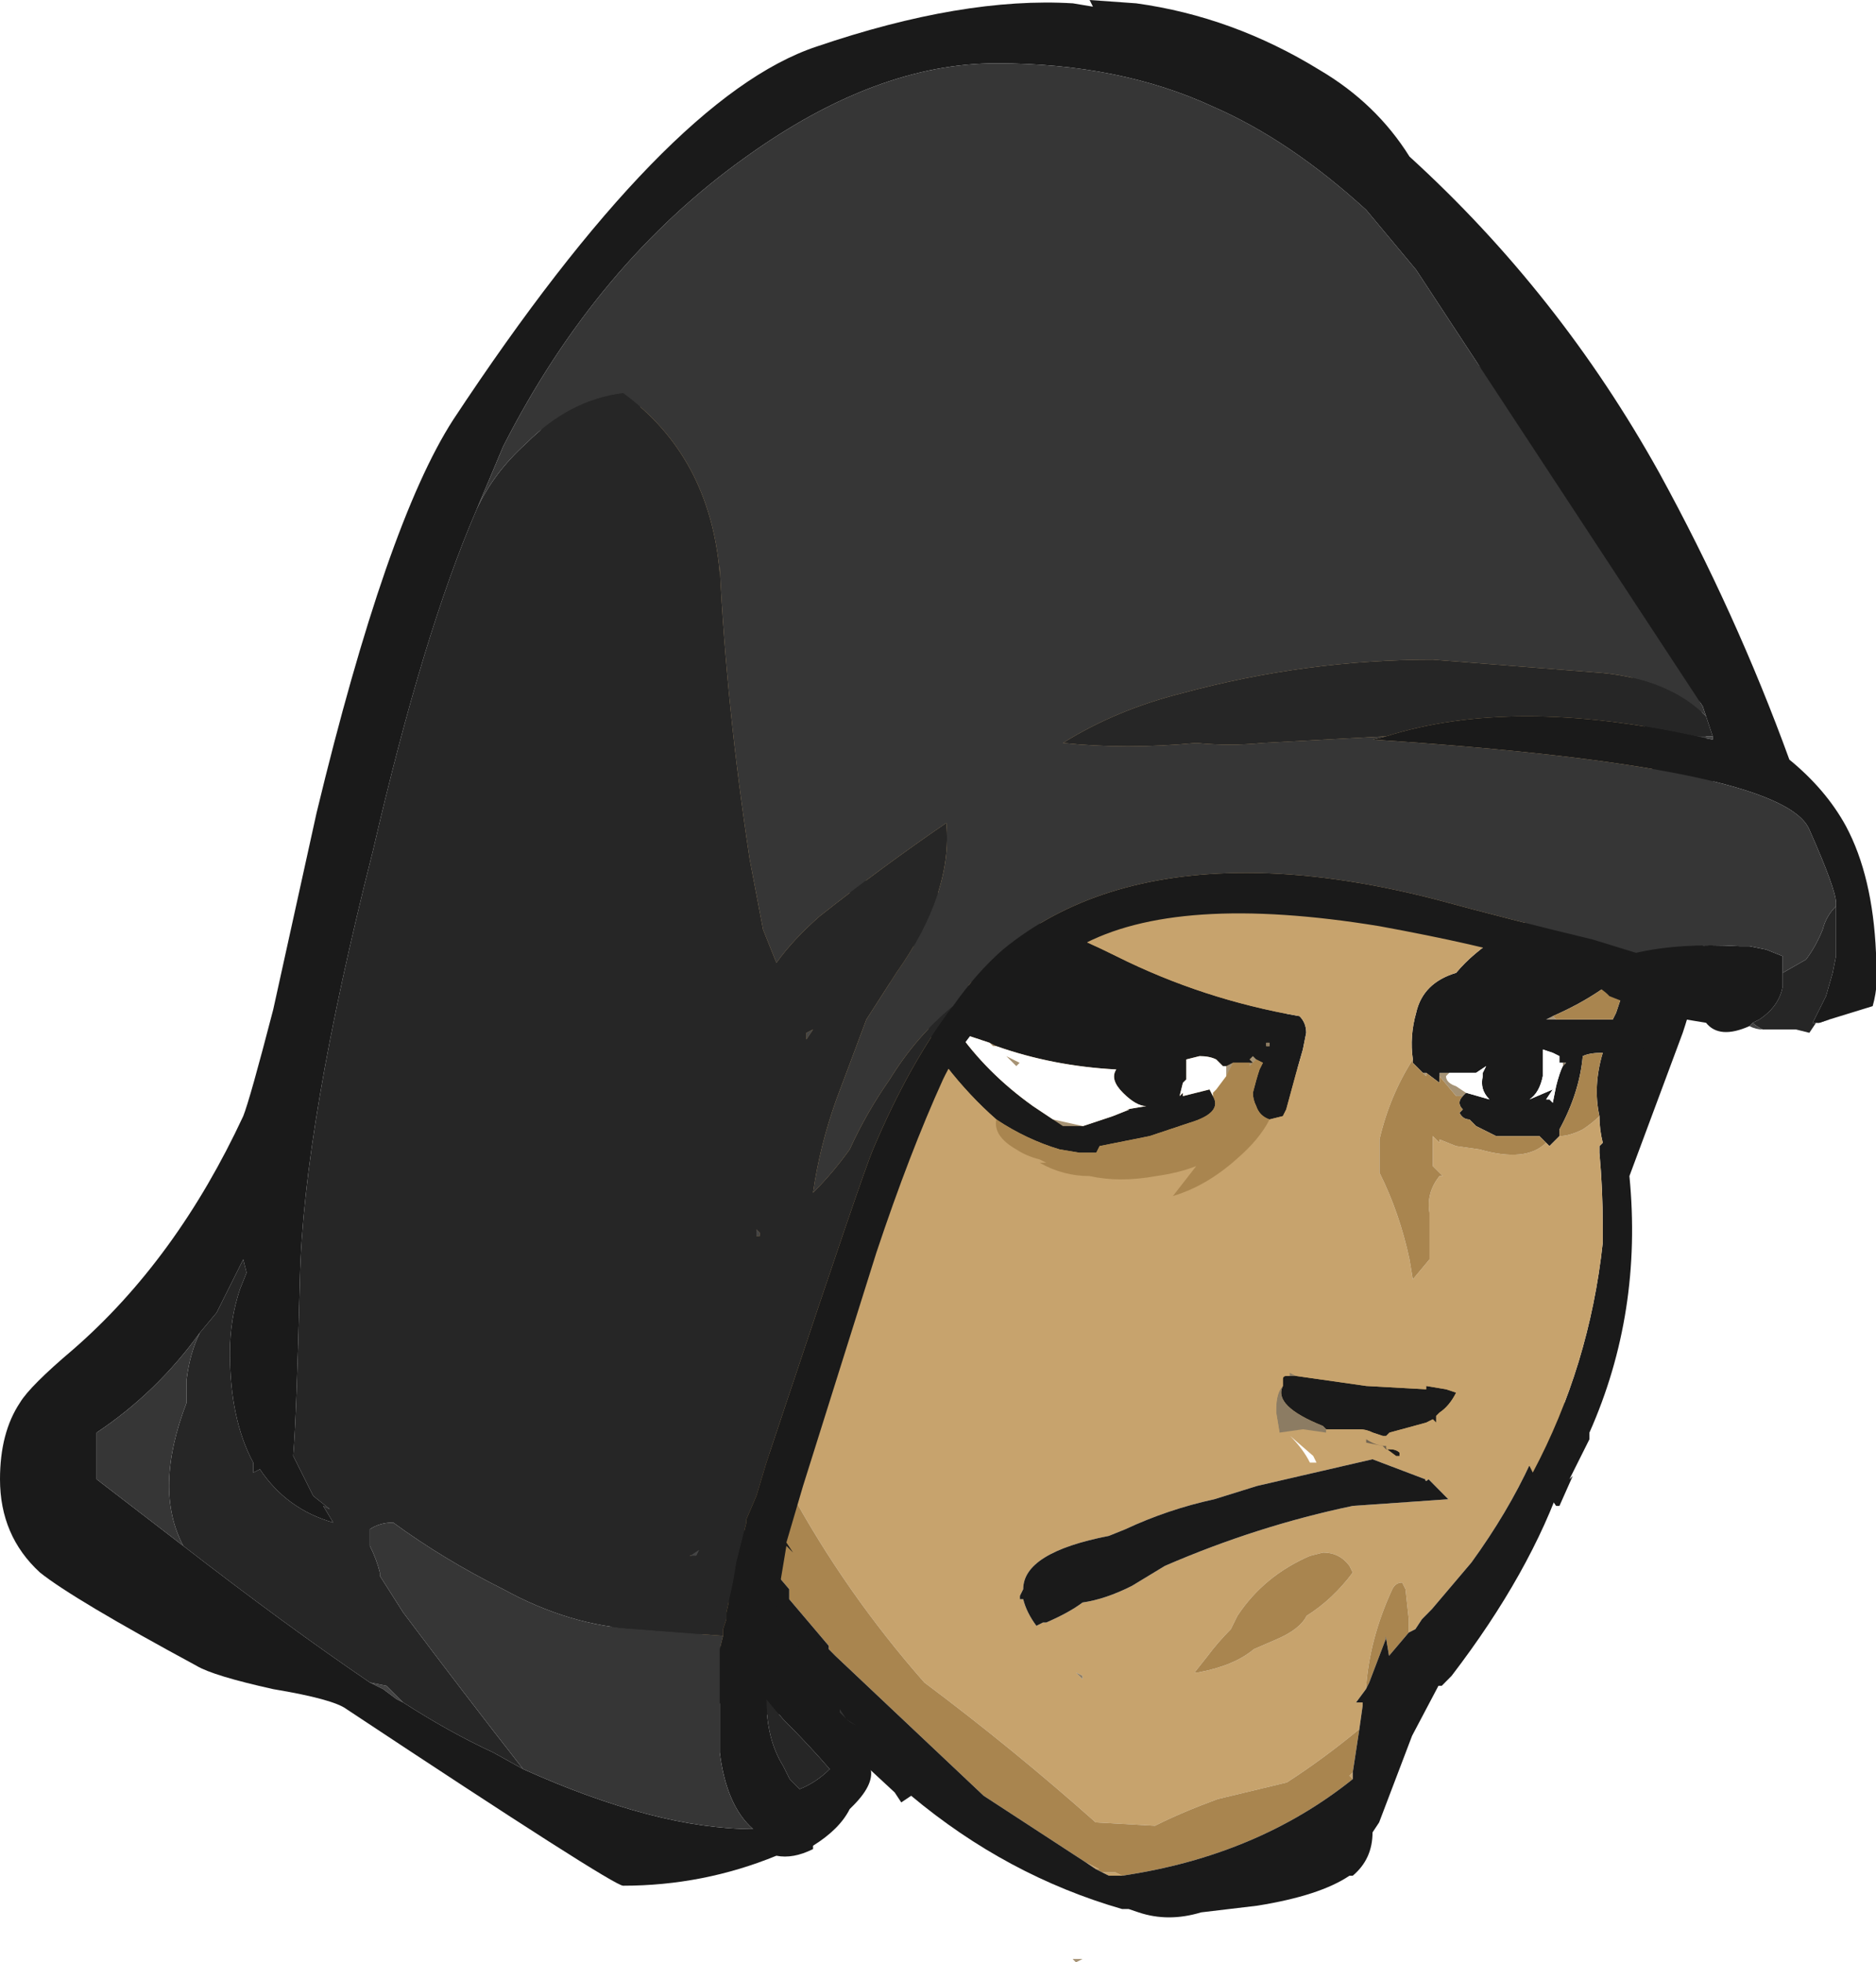 <?xml version="1.0" encoding="UTF-8" standalone="no"?>
<svg xmlns:ffdec="https://www.free-decompiler.com/flash" xmlns:xlink="http://www.w3.org/1999/xlink" ffdec:objectType="frame" height="206.15px" width="197.05px" xmlns="http://www.w3.org/2000/svg">
  <g transform="matrix(1.0, 0.0, 0.0, 1.0, 110.25, 110.6)">
    <use ffdec:characterId="304" ffdec:characterName="a_HatBack" height="0.0" id="am_HatBack" transform="matrix(1.0, 0.0, 0.0, 1.0, 0.0, 0.0)" width="0.0" xlink:href="#sprite0"/>
    <use ffdec:characterId="305" ffdec:characterName="a_HairBack" height="0.0" id="am_Hairback" transform="matrix(1.0, 0.0, 0.0, 1.0, 0.0, 0.0)" width="0.0" xlink:href="#sprite1"/>
    <use ffdec:characterId="745" ffdec:characterName="a_MouthMad" height="158.9" id="am_Mouth" transform="matrix(0.989, 0.0, 0.0, 1.0, -69.582, -63.35)" width="125.65" xlink:href="#sprite2"/>
    <use ffdec:characterId="747" ffdec:characterName="a_FaceMad" height="95.55" id="am_Face" transform="matrix(1.0, 0.0, 0.0, 1.0, -30.45, -47.95)" width="100.8" xlink:href="#sprite3"/>
    <use ffdec:characterId="311" ffdec:characterName="a_Hair" height="95.9" id="am_Hair" transform="matrix(1.0, 0.0, 0.0, 1.0, -61.95, -95.55)" width="130.9" xlink:href="#sprite4"/>
    <use ffdec:characterId="313" ffdec:characterName="a_Hat" height="198.1" id="am_Hat" transform="matrix(1.0, 0.0, 0.0, 1.0, -110.25, -110.6)" width="197.05" xlink:href="#sprite5"/>
  </g>
  <defs>
    <g id="sprite2" transform="matrix(1.0, 0.0, 0.0, 1.0, 70.35, 63.35)">
      <use ffdec:characterId="744" height="22.7" transform="matrix(7.0, 0.0, 0.0, 7.0, -70.35, -63.35)" width="17.95" xlink:href="#shape0"/>
    </g>
    <g id="shape0" transform="matrix(1.0, 0.0, 0.0, 1.0, 10.05, 9.05)">
      <path d="M-4.15 -8.8 L-4.05 -8.8 Q-3.65 -9.25 -3.5 -8.85 L-1.2 -8.6 -1.2 -8.5 Q-0.65 -8.4 -0.15 -8.05 1.3 -7.05 2.0 -5.6 2.65 -4.15 3.05 -3.0 3.4 -1.85 3.6 -0.55 3.8 0.7 4.25 1.8 L4.35 2.15 4.85 3.2 5.2 3.8 5.35 3.95 Q6.05 4.5 6.6 4.8 7.2 5.1 7.25 5.05 L7.35 5.2 7.45 5.3 7.4 5.35 7.4 5.45 7.25 6.05 7.25 6.15 7.3 6.15 Q6.95 6.9 6.4 7.65 L5.8 8.35 5.65 8.5 5.55 8.65 5.45 8.7 5.45 8.5 5.4 8.05 5.35 7.95 Q5.25 7.95 5.2 8.05 4.85 8.8 4.8 9.55 L4.65 9.75 4.75 9.75 4.75 9.8 4.7 10.15 Q4.15 10.6 3.6 10.95 L2.55 11.2 Q2.0 11.4 1.6 11.6 L0.7 11.55 Q-0.55 10.45 -1.9 9.45 -3.1 8.1 -3.95 6.55 -4.95 4.8 -5.55 3.0 L-5.5 2.6 -5.75 2.25 -5.85 2.15 -5.9 1.7 -5.9 1.85 -6.0 1.55 -5.85 1.45 -6.05 1.45 -6.05 1.3 -6.15 1.35 -6.3 1.25 -6.55 1.3 -6.6 1.25 -6.95 1.15 Q-7.15 1.05 -7.3 0.95 L-6.85 0.9 -7.0 0.25 -6.95 0.15 -6.55 0.55 -6.55 0.2 Q-6.5 0.25 -6.45 0.3 -6.5 -0.5 -6.95 -1.25 -7.45 -2.2 -8.35 -2.75 L-7.85 -2.75 Q-7.6 -2.6 -7.3 -2.5 L-6.8 -1.95 -6.8 -1.75 Q-6.65 -1.35 -6.5 -1.15 -6.3 -0.95 -6.05 -0.9 L-5.9 -1.35 -6.2 -2.35 -6.3 -2.7 -6.4 -2.55 -6.45 -2.6 -6.9 -3.1 -6.9 -3.15 -7.0 -3.3 -6.95 -3.45 -6.9 -3.35 Q-6.8 -3.6 -6.8 -3.9 L-6.8 -4.7 -6.75 -4.95 -6.5 -5.9 -6.6 -5.85 -6.55 -5.85 -6.45 -5.9 -6.3 -5.95 -6.25 -5.95 -6.1 -6.1 Q-5.9 -6.3 -5.6 -6.35 L-5.55 -6.45 -5.5 -6.65 Q-5.0 -7.75 -4.5 -8.25 L-4.25 -8.6 Q-4.25 -8.7 -4.15 -8.75 L-4.15 -8.8 M4.6 12.35 L4.55 12.35 4.6 12.35 M-8.7 -1.95 L-8.8 -1.7 -8.8 -2.15 -8.75 -2.2 -8.7 -1.95 M-6.95 3.0 L-6.95 3.0 M-5.4 8.65 Q-6.0 8.15 -6.35 7.35 L-6.5 6.95 -6.7 5.75 Q-6.9 4.45 -6.8 3.1 L-6.75 2.85 -6.75 2.8 -6.65 2.3 -6.6 2.75 -6.6 2.85 Q-6.6 3.35 -6.5 3.85 L-6.3 5.65 Q-6.1 6.35 -5.8 6.95 -5.75 7.5 -5.6 8.1 L-5.4 8.65 M-0.4 8.05 L-0.45 8.15 -0.45 8.2 -0.4 8.2 Q-0.35 8.4 -0.2 8.6 L-0.1 8.55 -0.05 8.55 Q0.3 8.4 0.5 8.25 0.85 8.2 1.25 8.0 L1.75 7.7 Q3.15 7.1 4.6 6.8 L6.05 6.7 5.75 6.4 Q5.7 6.45 5.7 6.4 L4.9 6.1 3.15 6.5 2.5 6.7 Q1.8 6.85 1.15 7.15 L0.9 7.25 Q-0.4 7.5 -0.4 8.05 M4.0 6.05 L3.65 5.75 Q3.85 5.95 3.95 6.15 L4.05 6.15 4.0 6.05 M4.6 7.8 L4.55 7.7 Q4.4 7.5 4.15 7.5 L3.95 7.55 Q3.25 7.85 2.85 8.45 L2.75 8.65 Q2.55 8.85 2.4 9.05 L2.2 9.3 2.25 9.3 Q2.8 9.2 3.1 8.95 L3.45 8.8 Q3.8 8.65 3.9 8.45 4.3 8.2 4.6 7.8 M0.5 9.35 L0.4 9.3 0.5 9.4 0.5 9.35 M0.7 12.25 L0.55 12.15 0.75 12.25 0.7 12.25 M1.1 12.35 L0.9 12.35 0.8 12.3 1.0 12.3 1.1 12.35 M4.6 10.8 L4.6 10.9 4.55 10.85 4.6 10.8" fill="#c7a36d" fill-rule="evenodd" stroke="none"/>
      <path d="M-8.8 -1.7 L-8.7 -1.95 Q-8.55 -1.7 -8.3 -1.4 -7.95 -0.9 -7.55 -0.55 -7.8 -0.3 -7.9 0.05 -7.95 0.25 -7.9 0.45 -8.3 0.05 -8.5 -0.5 -8.75 -1.1 -8.8 -1.7 M-5.55 3.0 Q-4.95 4.8 -3.95 6.55 -3.1 8.1 -1.9 9.45 -0.55 10.45 0.7 11.55 L1.6 11.6 Q2.0 11.4 2.55 11.2 L3.6 10.95 Q4.15 10.6 4.7 10.15 L4.6 10.8 4.55 10.85 4.6 10.9 Q3.15 12.05 1.1 12.35 L1.0 12.3 0.8 12.3 0.7 12.25 0.75 12.25 0.55 12.15 -1.0 11.15 -3.25 9.05 -3.35 8.95 -3.35 8.9 -3.95 8.2 -3.95 8.05 Q-5.05 6.8 -5.6 5.3 -5.75 4.2 -5.55 3.0 M4.75 9.8 L4.75 9.75 4.75 9.8 M4.8 9.55 Q4.85 8.8 5.2 8.05 5.25 7.95 5.35 7.95 L5.4 8.05 5.45 8.5 5.45 8.7 5.15 9.05 5.1 8.75 5.1 8.8 4.85 9.45 4.8 9.55 M-5.85 2.15 L-5.95 1.95 -6.05 1.8 -6.05 1.75 -6.15 1.65 -6.1 1.55 -6.0 1.55 -5.9 1.85 -5.9 1.7 -5.85 2.15 M-6.05 1.45 L-6.15 1.4 -6.15 1.35 -6.05 1.3 -6.05 1.45 M-7.3 0.95 L-7.6 0.75 -7.5 0.6 Q-7.3 0.55 -7.15 0.4 L-7.0 0.25 -6.85 0.9 -7.3 0.95 M-5.4 8.65 L-5.6 8.1 Q-5.75 7.5 -5.8 6.95 -5.35 7.8 -4.65 8.45 L-4.1 9.3 -4.2 9.25 Q-4.5 9.1 -4.85 9.0 L-5.4 8.65 M4.6 7.8 Q4.3 8.2 3.9 8.45 3.8 8.65 3.45 8.8 L3.1 8.95 Q2.8 9.2 2.25 9.3 L2.2 9.3 2.4 9.05 Q2.55 8.85 2.75 8.65 L2.85 8.45 Q3.25 7.85 3.95 7.55 L4.15 7.5 Q4.4 7.5 4.55 7.7 L4.6 7.8" fill="#a9854f" fill-rule="evenodd" stroke="none"/>
      <path d="M7.45 5.3 Q7.7 5.15 7.8 5.25 8.0 5.35 7.8 6.1 7.8 6.3 7.75 6.4 L7.8 6.35 Q7.3 7.8 6.1 9.35 L5.95 9.5 5.9 9.5 5.5 10.25 5.0 11.55 4.9 11.7 Q4.9 12.1 4.6 12.35 L4.55 12.35 Q4.1 12.65 3.15 12.8 L2.3 12.9 Q1.8 13.05 1.35 12.9 L1.2 12.85 1.1 12.85 Q-0.65 12.35 -2.1 11.15 L-2.25 11.25 -2.35 11.1 -2.95 10.55 -3.0 10.6 -3.4 10.15 -3.7 9.8 -3.65 9.9 -3.7 9.85 -3.9 9.85 -3.9 9.9 Q-4.7 10.05 -5.45 9.5 L-5.95 9.15 Q-8.0 7.95 -8.0 4.4 -8.0 3.95 -7.9 3.55 -7.8 2.95 -7.55 2.45 L-7.5 2.1 Q-9.75 1.9 -10.05 -0.95 L-10.05 -1.55 Q-10.1 -3.55 -8.55 -4.5 L-7.8 -4.25 -7.65 -4.15 -7.6 -4.45 -7.55 -4.8 -7.55 -5.35 -7.5 -5.55 Q-7.6 -5.6 -7.55 -5.8 -7.5 -6.05 -7.4 -6.25 L-7.35 -6.35 Q-7.2 -6.45 -7.05 -6.45 L-7.0 -6.45 Q-6.75 -6.4 -6.6 -6.15 -6.55 -6.0 -6.55 -5.85 L-6.6 -5.85 -6.5 -5.9 -6.75 -4.95 -6.8 -4.7 -6.8 -3.9 Q-6.8 -3.6 -6.9 -3.35 L-6.95 -3.45 -7.0 -3.3 -6.9 -3.15 -6.9 -3.1 -6.45 -2.6 -6.4 -2.55 -6.3 -2.7 -6.2 -2.35 -5.9 -1.35 -6.05 -0.9 Q-6.3 -0.95 -6.5 -1.15 -6.65 -1.35 -6.8 -1.75 L-6.8 -1.95 -7.3 -2.5 Q-7.6 -2.6 -7.85 -2.75 L-8.35 -2.75 Q-7.45 -2.2 -6.95 -1.25 -6.5 -0.5 -6.45 0.3 -6.5 0.25 -6.55 0.2 L-6.9 0.0 -6.95 0.15 -7.0 0.25 -7.15 0.4 Q-7.3 0.55 -7.5 0.6 L-7.75 0.6 -7.6 0.75 -7.3 0.95 Q-7.15 1.05 -6.95 1.15 L-6.6 1.25 -6.55 1.3 -6.3 1.25 -6.15 1.35 -6.15 1.4 -6.05 1.45 -5.85 1.45 -6.0 1.55 -6.1 1.55 -6.15 1.65 -6.05 1.75 -6.05 1.8 -5.95 1.95 -5.85 2.15 -5.75 2.25 -5.5 2.6 -5.55 3.0 Q-5.75 4.2 -5.6 5.3 -5.05 6.8 -3.95 8.05 L-3.95 8.2 -3.35 8.9 -3.35 8.95 -3.25 9.05 -1.0 11.15 0.55 12.15 0.7 12.25 0.8 12.3 0.9 12.35 1.1 12.35 Q3.15 12.05 4.6 10.9 L4.6 10.8 4.7 10.15 4.75 9.8 4.75 9.75 4.65 9.75 4.8 9.55 4.85 9.45 5.1 8.8 5.1 8.75 5.15 9.05 5.45 8.7 5.55 8.65 5.65 8.5 5.8 8.35 6.4 7.65 Q6.95 6.9 7.3 6.15 L7.25 6.15 7.25 6.05 7.4 5.45 7.4 5.35 7.45 5.3 M-4.15 -8.75 L-4.15 -8.8 -4.15 -8.75 M-8.7 -1.95 L-8.75 -2.2 -8.8 -2.15 -8.8 -1.7 Q-8.75 -1.1 -8.5 -0.5 -8.3 0.05 -7.9 0.45 L-7.85 0.5 Q-7.95 0.15 -7.7 -0.1 -7.55 -0.25 -7.35 -0.35 L-7.55 -0.55 Q-7.95 -0.9 -8.3 -1.4 -8.55 -1.7 -8.7 -1.95 M-6.95 3.0 L-6.95 3.0 M-5.8 6.95 Q-6.1 6.35 -6.3 5.65 L-6.5 3.85 Q-6.6 3.35 -6.6 2.85 L-6.6 2.75 -6.65 2.3 -6.75 2.8 -6.75 2.85 -6.8 3.1 Q-6.9 4.45 -6.7 5.75 L-6.5 6.95 -6.35 7.35 Q-6.0 8.15 -5.4 8.65 L-4.85 9.0 Q-4.5 9.1 -4.2 9.25 L-4.1 9.3 -4.65 8.45 Q-5.35 7.8 -5.8 6.95 M-0.4 8.05 Q-0.4 7.5 0.9 7.25 L1.15 7.15 Q1.8 6.85 2.5 6.7 L3.15 6.5 4.9 6.1 5.7 6.4 Q5.7 6.45 5.75 6.4 L6.05 6.7 4.6 6.8 Q3.15 7.1 1.75 7.7 L1.25 8.0 Q0.85 8.2 0.5 8.25 0.3 8.4 -0.05 8.55 L-0.1 8.55 -0.2 8.6 Q-0.35 8.4 -0.4 8.2 L-0.45 8.2 -0.45 8.15 -0.4 8.05" fill="#1a1a1a" fill-rule="evenodd" stroke="none"/>
      <path d="M-7.9 0.45 Q-7.95 0.25 -7.9 0.05 -7.8 -0.3 -7.55 -0.55 L-7.35 -0.35 Q-7.55 -0.25 -7.7 -0.1 -7.95 0.15 -7.85 0.5 L-7.9 0.45 M-7.6 0.75 L-7.75 0.6 -7.5 0.6 -7.6 0.75 M-6.95 0.15 L-6.9 0.0 -6.55 0.2 -6.55 0.55 -6.95 0.15" fill="#111111" fill-rule="evenodd" stroke="none"/>
      <path d="M0.4 13.65 L0.35 13.6 0.5 13.6 0.4 13.65" fill="#a69375" fill-rule="evenodd" stroke="none"/>
      <path d="M-6.45 -5.9 L-6.25 -5.95 -6.3 -5.95 -6.45 -5.9" fill="#003366" fill-rule="evenodd" stroke="none"/>
      <path d="M0.5 9.35 L0.5 9.4 0.4 9.3 0.5 9.35" fill="#8c7c63" fill-rule="evenodd" stroke="none"/>
    </g>
    <g id="sprite3" transform="matrix(1.0, 0.0, 0.0, 1.0, 30.45, 47.95)">
      <use ffdec:characterId="746" height="13.65" transform="matrix(7.0, 0.0, 0.0, 7.0, -30.45, -47.95)" width="14.4" xlink:href="#shape1"/>
    </g>
    <g id="shape1" transform="matrix(1.0, 0.0, 0.0, 1.0, 4.35, 6.85)">
      <path d="M3.25 -0.1 L3.25 -0.15 3.25 -0.1 M-0.85 -0.9 L-0.85 -0.9 M5.6 0.3 L5.65 0.3 5.65 0.35 5.6 0.3 M5.85 0.35 L5.85 0.3 6.0 0.3 5.95 0.35 Q5.95 0.45 6.1 0.5 L6.25 0.6 6.2 0.65 6.1 0.65 5.85 0.35 M7.55 -0.55 L7.6 -0.5 7.45 -0.5 7.55 -0.55 M3.1 0.1 L3.05 0.15 3.0 0.2 3.0 0.15 3.05 0.15 3.0 0.1 3.05 0.05 3.1 0.1 M2.75 0.15 L2.65 0.35 2.65 0.2 2.75 0.15 M-0.8 -0.1 L-0.85 -0.1 -0.9 -0.15 -0.8 -0.1 M0.05 1.0 L0.5 1.1 0.2 1.1 0.05 1.0 M0.1 0.45 L0.1 0.45 M-0.45 0.15 L-0.5 0.2 -0.65 0.05 -0.45 0.15" fill="#a69375" fill-rule="evenodd" stroke="none"/>
      <path d="M3.25 -0.15 L3.25 -0.1 3.3 -0.1 3.3 -0.15 3.25 -0.15 M-2.95 -2.35 L-3.0 -2.4 Q-3.1 -2.5 -3.1 -2.55 L-3.15 -2.55 Q-3.2 -2.6 -3.1 -2.6 L-3.0 -2.65 -2.85 -2.6 Q-0.8 -2.35 1.0 -1.45 2.3 -0.8 3.75 -0.55 3.85 -0.45 3.85 -0.3 L3.8 -0.05 3.7 0.3 3.55 0.85 3.5 0.95 3.3 1.0 Q3.15 0.95 3.1 0.8 3.05 0.7 3.05 0.6 3.1 0.4 3.15 0.25 L3.2 0.15 3.1 0.1 3.05 0.05 3.0 0.1 3.05 0.15 3.0 0.15 2.75 0.15 2.65 0.2 2.6 0.2 2.5 0.1 Q2.4 0.05 2.25 0.05 L2.05 0.1 2.05 0.4 2.0 0.45 1.95 0.65 2.0 0.6 2.0 0.65 2.4 0.55 2.45 0.65 Q2.6 0.9 2.1 1.05 L1.5 1.25 0.75 1.4 0.7 1.5 0.45 1.5 0.15 1.45 Q-0.35 1.3 -0.8 1.0 -1.2 0.65 -1.55 0.2 -1.85 -0.25 -1.85 -0.6 L-2.0 -0.65 -2.0 -0.7 -2.05 -0.75 -2.1 -0.85 -2.1 -1.0 -2.0 -1.1 -1.8 -1.2 Q-1.35 -1.05 -0.85 -0.9 -1.5 -1.2 -2.05 -1.6 -2.5 -1.9 -2.95 -2.35 M-0.85 -0.9 L-0.85 -0.9 M8.8 -6.05 Q8.9 -6.25 9.15 -6.2 L9.6 -6.2 10.05 -3.55 Q10.05 -3.3 10.05 -2.95 10.0 -2.5 9.85 -2.1 9.8 -1.2 9.5 -0.3 L8.7 1.85 Q8.9 3.9 8.1 5.7 L8.1 5.8 7.8 6.4 7.85 6.35 7.65 6.8 7.6 6.8 7.25 6.3 Q8.1 4.7 8.3 2.85 L8.3 2.6 Q8.3 2.05 8.25 1.5 L8.25 1.4 8.3 1.35 Q8.25 1.15 8.25 0.95 8.15 0.5 8.3 0.0 8.1 0.0 8.0 0.05 7.95 0.6 7.65 1.15 L7.65 1.25 7.5 1.4 7.45 1.35 7.35 1.25 6.7 1.25 Q6.5 1.15 6.4 1.1 L6.3 1.0 Q6.2 1.0 6.15 0.9 L6.2 0.85 Q6.1 0.75 6.2 0.65 L6.25 0.6 6.6 0.7 Q6.45 0.55 6.5 0.35 L6.5 0.3 6.55 0.2 6.4 0.3 6.0 0.3 5.85 0.3 5.85 0.35 5.85 0.45 5.65 0.3 5.6 0.3 5.45 0.15 5.45 0.1 Q5.4 -0.25 5.5 -0.6 5.6 -1.05 6.1 -1.2 6.35 -1.5 6.75 -1.75 7.95 -2.4 9.25 -2.8 L9.3 -3.05 9.25 -3.45 9.25 -3.55 9.1 -4.1 Q8.85 -5.05 8.8 -6.05 M5.25 6.05 L5.2 6.05 5.0 5.9 5.05 5.95 5.1 5.95 Q5.2 5.95 5.25 6.0 L5.25 6.05 M8.6 -0.9 L8.65 -0.9 8.65 -1.0 8.8 -1.4 Q8.35 -0.9 7.55 -0.55 L7.45 -0.5 7.6 -0.5 8.45 -0.5 8.5 -0.6 8.6 -0.9 M7.7 0.15 L7.65 0.15 7.65 0.05 7.55 0.0 7.4 -0.05 7.4 0.35 Q7.35 0.6 7.2 0.7 L7.55 0.55 7.45 0.7 7.5 0.7 7.55 0.75 7.6 0.5 Q7.65 0.3 7.7 0.2 L7.75 0.15 7.7 0.15 M3.7 4.85 L4.75 5.0 5.65 5.05 5.65 5.0 5.95 5.05 6.1 5.1 Q6.0 5.3 5.85 5.4 L5.8 5.45 5.8 5.55 5.75 5.5 5.65 5.55 5.1 5.7 5.05 5.75 5.0 5.75 4.85 5.7 Q4.75 5.65 4.65 5.65 L4.15 5.65 4.1 5.6 Q3.35 5.3 3.5 5.0 L3.5 4.9 Q3.5 4.85 3.55 4.85 L3.6 4.85 3.7 4.85 M0.5 1.1 L0.95 0.95 1.2 0.85 1.15 0.85 1.45 0.8 Q1.3 0.8 1.1 0.6 0.9 0.4 1.0 0.25 0.05 0.2 -0.8 -0.1 L-0.9 -0.15 -1.2 -0.25 -1.35 -0.4 -1.4 -0.35 Q-0.95 0.3 -0.25 0.8 L0.05 1.0 0.2 1.1 0.5 1.1" fill="#1a1a1a" fill-rule="evenodd" stroke="none"/>
      <path d="M3.25 -0.1 L3.25 -0.15 3.3 -0.15 3.3 -0.1 3.25 -0.1 M4.15 5.7 L3.8 5.65 3.45 5.7 3.4 5.4 3.4 5.35 Q3.4 5.1 3.5 5.0 3.35 5.3 4.1 5.6 L4.15 5.65 4.15 5.7 M7.7 0.15 L7.75 0.15 7.7 0.2 7.7 0.15 M5.1 5.7 L5.05 5.75 5.1 5.7 M3.7 4.85 L3.6 4.85 3.6 4.8 3.7 4.85" fill="#8c7c63" fill-rule="evenodd" stroke="none"/>
      <path d="M3.3 1.0 L3.5 0.95 3.55 0.85 3.7 0.3 3.8 -0.05 3.85 -0.3 Q3.85 -0.45 3.75 -0.55 2.3 -0.8 1.0 -1.45 -0.8 -2.35 -2.85 -2.6 L-3.0 -2.65 -3.1 -2.6 Q-3.2 -2.6 -3.15 -2.55 L-3.1 -2.55 Q-3.1 -2.5 -3.0 -2.4 L-2.95 -2.35 Q-3.0 -2.25 -2.95 -2.15 -3.0 -1.9 -2.85 -1.7 L-2.5 -1.2 Q-2.3 -0.9 -2.05 -0.75 L-2.0 -0.7 -2.0 -0.65 -1.85 -0.6 Q-1.85 -0.25 -1.55 0.2 -1.2 0.65 -0.8 1.0 -0.85 1.25 -0.5 1.45 -0.35 1.55 -0.15 1.6 L-0.05 1.65 -0.15 1.65 Q0.2 1.85 0.6 1.85 1.05 1.95 1.6 1.85 1.95 1.8 2.2 1.7 L1.85 2.15 Q2.35 2.0 2.8 1.6 3.15 1.3 3.3 1.0 M8.8 -6.05 Q8.85 -5.05 9.1 -4.1 L9.25 -3.55 9.25 -3.45 9.3 -3.05 9.25 -2.8 Q7.95 -2.4 6.75 -1.75 6.35 -1.5 6.1 -1.2 5.6 -1.05 5.5 -0.6 5.4 -0.25 5.45 0.1 5.1 0.65 4.95 1.3 L4.95 1.8 Q5.25 2.4 5.4 3.1 L5.45 3.4 5.7 3.1 5.7 2.4 Q5.65 2.1 5.85 1.85 L5.9 1.85 5.75 1.7 5.75 1.25 5.85 1.35 5.85 1.3 6.1 1.4 6.45 1.45 Q7.15 1.65 7.45 1.35 L7.5 1.4 7.65 1.25 Q7.8 1.25 8.0 1.15 8.15 1.05 8.25 0.95 8.25 1.15 8.3 1.35 L8.25 1.4 8.25 1.5 Q8.3 2.05 8.3 2.6 L8.3 2.85 Q8.1 4.7 7.25 6.3 L7.2 6.2 6.25 6.35 5.25 6.1 5.25 6.05 5.25 6.0 Q5.2 5.95 5.1 5.95 L5.05 5.95 5.05 5.9 Q4.9 5.9 4.75 5.8 L4.75 5.85 Q4.45 5.7 4.15 5.7 L4.15 5.65 4.65 5.65 Q4.75 5.65 4.85 5.7 L5.0 5.75 5.05 5.75 5.1 5.7 5.65 5.55 5.75 5.5 5.8 5.55 5.8 5.45 5.85 5.4 Q6.0 5.3 6.1 5.1 L5.95 5.05 5.65 5.0 5.65 5.05 4.75 5.0 3.7 4.85 3.6 4.8 3.6 4.85 3.55 4.85 Q3.5 4.85 3.5 4.9 L3.5 5.0 Q3.4 5.1 3.4 5.35 L3.4 5.4 3.45 5.7 1.95 5.45 1.65 5.3 Q-0.2 4.95 -1.95 3.25 L-2.35 2.9 -3.75 0.15 -4.3 -1.65 Q-4.5 -2.8 -3.8 -3.55 L-3.3 -4.0 Q1.15 -6.6 7.25 -6.75 8.0 -7.0 8.5 -6.6 L8.6 -6.5 8.8 -6.05 M6.2 -5.85 L6.85 -6.6 6.1 -5.9 6.2 -5.85" fill="#c7a36d" fill-rule="evenodd" stroke="none"/>
      <path d="M6.2 -5.85 L6.1 -5.9 6.85 -6.6 6.2 -5.85" fill="#bfa987" fill-rule="evenodd" stroke="none"/>
      <path d="M5.0 5.9 L4.75 5.85 4.75 5.8 Q4.9 5.9 5.05 5.9 L5.05 5.95 5.0 5.9 M8.6 -0.9 L8.55 -0.95 8.65 -1.0 8.65 -0.9 8.6 -0.9" fill="#736551" fill-rule="evenodd" stroke="none"/>
      <path d="M3.3 1.0 Q3.15 1.3 2.8 1.6 2.35 2.0 1.85 2.15 L2.2 1.7 Q1.95 1.8 1.6 1.85 1.05 1.95 0.6 1.85 0.2 1.85 -0.15 1.65 L-0.05 1.65 -0.15 1.6 Q-0.35 1.55 -0.5 1.45 -0.85 1.25 -0.8 1.0 -0.35 1.3 0.15 1.45 L0.45 1.5 0.7 1.5 0.75 1.4 1.5 1.25 2.1 1.05 Q2.6 0.9 2.45 0.65 L2.45 0.6 2.5 0.55 2.65 0.35 2.75 0.15 3.0 0.15 3.0 0.2 3.05 0.15 3.1 0.1 3.2 0.15 3.15 0.25 Q3.1 0.4 3.05 0.6 3.05 0.7 3.1 0.8 3.15 0.95 3.3 1.0 M-2.05 -0.75 Q-2.3 -0.9 -2.5 -1.2 L-2.85 -1.7 Q-3.0 -1.9 -2.95 -2.15 -3.0 -2.25 -2.95 -2.35 -2.5 -1.9 -2.05 -1.6 -1.5 -1.2 -0.85 -0.9 -1.35 -1.05 -1.8 -1.2 L-2.0 -1.1 -2.1 -1.0 -2.1 -0.85 -2.05 -0.75 M5.45 0.1 L5.45 0.15 5.6 0.3 5.65 0.35 5.65 0.3 5.85 0.45 5.85 0.35 6.1 0.65 6.2 0.65 Q6.1 0.75 6.2 0.85 L6.15 0.9 Q6.2 1.0 6.3 1.0 L6.4 1.1 Q6.5 1.15 6.7 1.25 L7.35 1.25 7.45 1.35 Q7.15 1.65 6.45 1.45 L6.1 1.4 5.85 1.3 5.85 1.35 5.75 1.25 5.75 1.7 5.9 1.85 5.85 1.85 Q5.65 2.1 5.7 2.4 L5.7 3.1 5.45 3.4 5.4 3.1 Q5.25 2.4 4.95 1.8 L4.95 1.3 Q5.1 0.65 5.45 0.1 M7.65 1.25 L7.65 1.15 Q7.95 0.6 8.0 0.05 8.1 0.0 8.3 0.0 8.15 0.5 8.25 0.95 8.15 1.05 8.0 1.15 7.8 1.25 7.65 1.25 M8.65 -1.0 L8.55 -0.95 8.6 -0.9 8.5 -0.6 8.45 -0.5 7.6 -0.5 7.55 -0.55 Q8.35 -0.9 8.8 -1.4 L8.65 -1.0" fill="#a9854f" fill-rule="evenodd" stroke="none"/>
      <path d="M6.0 0.3 L6.4 0.3 6.55 0.2 6.5 0.3 6.5 0.35 Q6.45 0.55 6.6 0.7 L6.25 0.6 6.1 0.5 Q5.95 0.45 5.95 0.35 L6.0 0.3 M7.7 0.2 Q7.65 0.3 7.6 0.5 L7.55 0.75 7.5 0.7 7.45 0.7 7.55 0.55 7.2 0.7 Q7.35 0.6 7.4 0.35 L7.4 -0.05 7.55 0.0 7.65 0.05 7.65 0.15 7.7 0.15 7.7 0.2 M2.65 0.35 L2.5 0.55 2.45 0.6 2.45 0.65 2.4 0.55 2.0 0.65 2.0 0.6 1.95 0.65 2.0 0.45 2.05 0.4 2.05 0.1 2.25 0.05 Q2.4 0.05 2.5 0.1 L2.6 0.2 2.65 0.2 2.65 0.35 M-0.8 -0.1 Q0.05 0.2 1.0 0.25 0.9 0.4 1.1 0.6 1.3 0.8 1.45 0.8 L1.15 0.85 1.2 0.85 0.95 0.95 0.5 1.1 0.05 1.0 -0.25 0.8 Q-0.95 0.3 -1.4 -0.35 L-1.35 -0.4 -1.2 -0.25 -0.9 -0.15 -0.85 -0.1 -0.8 -0.1 M0.1 0.45 L0.1 0.45 M-0.45 0.15 L-0.65 0.05 -0.5 0.2 -0.45 0.15" fill="#ffffff" fill-rule="evenodd" stroke="none"/>
    </g>
    <g id="sprite4" transform="matrix(1.0, 0.0, 0.0, 1.0, 61.95, 95.55)">
      <use ffdec:characterId="310" height="13.7" transform="matrix(7.0, 0.0, 0.0, 7.0, -61.95, -95.55)" width="18.7" xlink:href="#shape2"/>
    </g>
    <g id="shape2" transform="matrix(1.0, 0.0, 0.0, 1.0, 8.85, 13.65)">
      <path d="M-6.05 -1.45 L-6.15 -1.4 -6.8 -2.45 -7.0 -2.65 Q-7.2 -2.85 -7.4 -2.95 -7.6 -3.05 -7.85 -3.05 -7.95 -2.95 -8.05 -2.95 -8.25 -2.95 -8.3 -3.15 -8.45 -3.5 -8.5 -3.7 -8.6 -4.05 -8.7 -4.7 L-8.75 -5.05 -8.8 -5.35 -8.8 -6.4 -8.85 -6.6 -8.8 -6.75 -8.5 -7.55 Q-8.1 -8.7 -7.4 -9.7 L-7.3 -9.85 Q-6.5 -11.0 -5.5 -11.85 L-4.5 -12.35 Q-2.75 -13.2 -0.7 -13.65 1.8 -13.3 3.45 -12.55 L3.7 -12.4 4.1 -12.15 Q4.45 -11.95 4.8 -11.75 5.75 -11.05 6.6 -10.15 7.25 -9.45 7.8 -8.7 L8.35 -7.95 8.6 -7.55 Q8.95 -6.95 9.2 -6.4 L9.45 -5.8 9.5 -5.8 Q9.8 -4.65 9.85 -3.35 L9.85 -2.4 Q9.85 -1.75 9.7 -1.2 9.5 -0.6 9.05 0.05 8.9 0.0 8.9 -0.1 L8.85 -0.25 9.1 -1.8 9.2 -2.45 9.2 -3.0 Q9.15 -3.6 9.0 -4.55 L8.95 -4.8 8.7 -5.8 8.4 -6.4 7.85 -7.55 7.35 -8.35 Q6.9 -9.1 6.35 -9.75 4.75 -11.45 1.9 -12.5 0.75 -12.85 -0.3 -12.85 L-0.9 -12.8 Q-4.2 -12.2 -6.25 -9.55 -6.95 -8.7 -7.4 -7.7 L-7.45 -7.55 -7.7 -6.9 -7.9 -6.4 -8.05 -5.8 -8.0 -5.8 -8.1 -5.5 -8.1 -5.45 -8.05 -4.95 -7.95 -4.6 -7.85 -4.2 -7.6 -4.05 -7.4 -3.85 -6.7 -3.2 -6.6 -3.1 -6.35 -2.65 -6.25 -2.35 -6.0 -1.5 -6.05 -1.45" fill="#1a1a1a" fill-rule="evenodd" stroke="none"/>
      <path d="M9.2 -3.0 Q8.9 -3.6 8.35 -4.15 7.1 -5.55 5.05 -5.8 L4.0 -5.85 2.55 -5.8 Q0.25 -5.6 -1.5 -4.7 -2.4 -4.3 -3.5 -3.35 L-4.0 -2.65 -4.65 -1.75 -5.55 -0.35 Q-5.7 -0.35 -5.9 -0.9 L-6.05 -1.45 -6.0 -1.5 -6.25 -2.35 -6.35 -2.65 -6.6 -3.1 -6.7 -3.2 -7.4 -3.85 -7.6 -4.05 -7.85 -4.2 -7.95 -4.6 -8.05 -4.95 -8.1 -5.45 -8.1 -5.5 -8.0 -5.8 -8.05 -5.8 -7.9 -6.4 -7.7 -6.9 -7.45 -7.55 -7.4 -7.7 Q-6.95 -8.7 -6.25 -9.55 -4.2 -12.2 -0.9 -12.8 L-0.3 -12.85 Q0.75 -12.85 1.9 -12.5 4.75 -11.45 6.35 -9.75 6.9 -9.1 7.35 -8.35 L7.85 -7.55 8.4 -6.4 8.7 -5.8 8.95 -4.8 9.0 -4.55 Q9.15 -3.6 9.2 -3.0" fill="#c7a36d" fill-rule="evenodd" stroke="none"/>
    </g>
    <g id="sprite5" transform="matrix(1.0, 0.0, 0.0, 1.0, 110.25, 110.6)">
      <use ffdec:characterId="312" height="28.3" transform="matrix(7.0, 0.0, 0.0, 7.0, -110.25, -110.6)" width="28.15" xlink:href="#shape3"/>
    </g>
    <g id="shape3" transform="matrix(1.0, 0.0, 0.0, 1.0, 15.75, 15.8)">
      <path d="M-12.45 3.8 L-12.5 3.9 -12.45 3.8 M-10.2 9.45 L-9.95 9.5 -9.7 9.75 -9.8 9.7 -10.0 9.55 -10.2 9.45 M-3.65 -0.3 L-3.55 -0.35 -3.65 -0.2 -3.65 -0.3 M11.7 -0.5 L11.5 -0.45 11.55 -0.45 11.7 -0.5 M10.7 -0.35 Q10.6 -0.35 10.5 -0.4 L10.55 -0.45 Q10.6 -0.4 10.7 -0.35 M9.7 -4.75 L9.95 -4.75 9.95 -4.7 9.7 -4.75 M-9.9 6.45 L-9.9 6.45 M-4.4 2.75 L-4.4 2.65 -4.35 2.7 -4.35 2.75 -4.4 2.75 M-5.3 7.55 L-5.4 7.55 -5.25 7.45 -5.3 7.55" fill="#444444" fill-rule="evenodd" stroke="none"/>
      <path d="M-3.15 9.85 L-3.05 10.0 -2.9 10.1 Q-3.0 10.05 -3.05 10.0 L-3.15 9.9 -3.15 9.85 M-2.8 10.55 L-2.8 10.55" fill="#333333" fill-rule="evenodd" stroke="none"/>
      <path d="M-8.6 -8.15 Q-8.35 -8.7 -7.85 -9.15 -7.2 -9.8 -6.4 -9.9 -5.1 -8.95 -4.95 -7.2 L-4.95 -7.3 Q-4.85 -5.2 -4.5 -2.9 L-4.3 -1.85 -4.1 -1.35 Q-3.85 -1.7 -3.45 -2.05 -2.5 -2.8 -1.55 -3.45 -1.45 -2.4 -2.3 -1.2 L-2.75 -0.5 -3.2 0.7 Q-3.45 1.4 -3.55 2.1 -3.25 1.8 -3.0 1.45 -2.75 0.9 -2.4 0.4 -2.0 -0.25 -1.45 -0.7 -2.1 0.15 -2.65 1.45 -2.8 1.8 -4.0 5.4 L-4.25 6.15 -4.4 6.65 -4.55 7.0 -4.55 7.05 -4.7 7.65 -4.75 7.95 -4.85 8.4 -4.85 8.5 -4.9 8.65 -4.9 8.75 -6.2 8.65 Q-7.2 8.6 -8.2 8.05 -9.1 7.6 -9.85 7.05 -10.05 7.05 -10.2 7.15 L-10.2 7.4 Q-10.1 7.6 -10.05 7.8 L-10.05 7.85 -9.7 8.4 Q-8.8 9.6 -7.9 10.75 L-8.35 10.5 Q-9.0 10.2 -9.7 9.75 L-9.95 9.5 -10.2 9.45 Q-11.45 8.6 -13.0 7.4 -13.45 6.55 -12.95 5.25 L-12.95 4.9 Q-12.9 4.5 -12.75 4.2 L-12.5 3.9 -12.45 3.8 -12.4 3.7 Q-12.25 3.4 -12.1 3.1 L-12.05 3.3 -12.15 3.55 Q-12.3 4.0 -12.3 4.5 -12.3 5.5 -11.95 6.15 L-11.95 6.3 -11.85 6.25 Q-11.45 6.85 -10.75 7.05 L-10.9 6.8 -10.8 6.85 -11.05 6.65 -11.35 6.05 Q-11.3 5.45 -11.25 3.4 -11.2 1.1 -10.15 -3.05 -9.4 -6.3 -8.6 -8.15 M11.0 -1.2 L11.35 -1.4 Q11.5 -1.6 11.6 -1.85 11.65 -2.05 11.8 -2.2 L11.8 -1.45 11.75 -1.2 11.65 -0.85 11.45 -0.45 11.55 -0.45 11.5 -0.45 11.4 -0.3 11.2 -0.35 10.7 -0.35 Q10.6 -0.4 10.55 -0.45 L10.65 -0.5 Q10.95 -0.7 11.0 -1.0 L11.0 -1.2 M5.05 -4.75 L3.2 -4.65 Q2.7 -4.6 2.2 -4.65 1.15 -4.55 0.2 -4.65 1.0 -5.15 2.0 -5.4 3.85 -5.9 5.75 -5.9 L8.3 -5.7 Q9.3 -5.6 9.85 -5.05 L9.95 -4.75 9.7 -4.75 Q6.95 -5.35 5.05 -4.75 M-3.65 -0.3 L-3.65 -0.2 -3.55 -0.35 -3.65 -0.3 M-4.4 2.75 L-4.35 2.75 -4.35 2.7 -4.4 2.65 -4.4 2.75 M-9.9 6.45 L-9.9 6.45 M-5.3 7.55 L-5.25 7.45 -5.4 7.55 -5.3 7.55 M-4.25 9.7 L-4.0 10.0 Q-3.6 10.4 -3.3 10.75 -3.5 10.95 -3.75 11.05 L-3.9 10.9 -4.0 10.7 Q-4.25 10.3 -4.25 9.7" fill="#262626" fill-rule="evenodd" stroke="none"/>
      <path d="M-1.45 -0.7 Q-1.1 -1.2 -0.7 -1.55 0.7 -2.7 2.95 -2.7 4.25 -2.7 5.8 -2.3 6.9 -2.0 8.15 -1.7 L8.8 -1.5 Q9.45 -1.65 10.35 -1.6 L10.5 -1.6 10.75 -1.55 11.0 -1.45 11.0 -1.2 11.0 -1.0 Q10.95 -0.7 10.65 -0.5 L10.55 -0.45 10.5 -0.4 Q10.05 -0.2 9.85 -0.45 L9.55 -0.5 9.45 -0.5 Q8.9 -0.65 8.4 -0.85 7.95 -1.35 4.95 -1.9 1.9 -2.4 0.45 -1.6 -1.05 -0.75 -1.6 0.4 -2.1 1.5 -2.6 3.0 L-3.7 6.5 -3.95 7.35 -3.85 7.5 -3.95 7.4 -4.1 8.3 Q-3.9 8.6 -3.75 8.95 L-3.6 9.25 -3.6 9.3 Q-3.35 9.55 -3.15 9.85 L-3.15 9.9 -3.05 10.0 Q-3.0 10.05 -2.9 10.1 -2.7 10.35 -2.7 10.7 -2.6 10.95 -2.95 11.3 L-3.0 11.35 Q-3.15 11.65 -3.55 11.9 L-3.55 11.95 Q-3.85 12.1 -4.1 12.05 -5.2 12.5 -6.4 12.5 -6.55 12.5 -10.55 9.85 -10.75 9.7 -11.65 9.55 -12.55 9.35 -12.8 9.2 -14.65 8.2 -15.15 7.8 -15.75 7.25 -15.75 6.4 -15.75 5.7 -15.45 5.25 -15.3 5.0 -14.65 4.45 -13.1 3.1 -12.1 0.95 -12.0 0.7 -11.65 -0.65 L-11.0 -3.6 Q-9.95 -7.95 -8.95 -9.5 -5.75 -14.35 -3.5 -15.1 -1.3 -15.85 0.35 -15.75 L0.65 -15.7 0.6 -15.8 1.3 -15.75 Q2.75 -15.55 4.05 -14.75 4.9 -14.25 5.4 -13.45 7.65 -11.4 9.15 -8.7 10.3 -6.6 11.1 -4.4 11.65 -3.95 11.95 -3.4 12.35 -2.65 12.4 -1.5 12.45 -1.05 12.35 -0.7 L11.7 -0.5 11.55 -0.45 11.45 -0.45 11.65 -0.85 11.75 -1.2 11.8 -1.45 11.8 -2.2 11.8 -2.25 Q11.8 -2.45 11.4 -3.35 11.0 -4.3 4.85 -4.7 L5.05 -4.75 Q6.95 -5.35 9.7 -4.75 L9.95 -4.7 9.95 -4.75 9.85 -5.05 9.8 -5.2 5.5 -11.75 4.75 -12.65 Q3.6 -13.7 2.45 -14.2 1.05 -14.85 -0.8 -14.85 -2.6 -14.85 -4.55 -13.45 -6.8 -11.85 -8.2 -9.1 L-8.6 -8.15 Q-9.4 -6.3 -10.15 -3.05 -11.2 1.1 -11.25 3.4 -11.3 5.45 -11.35 6.05 L-11.05 6.65 -10.8 6.85 -10.9 6.8 -10.75 7.05 Q-11.45 6.85 -11.85 6.25 L-11.95 6.3 -11.95 6.15 Q-12.3 5.5 -12.3 4.5 -12.3 4.0 -12.15 3.55 L-12.05 3.3 -12.1 3.1 Q-12.25 3.4 -12.4 3.7 L-12.45 3.8 -12.5 3.9 -12.75 4.2 Q-13.4 5.1 -14.3 5.7 -14.3 5.9 -14.3 6.15 L-14.3 6.4 -13.0 7.4 Q-11.45 8.6 -10.2 9.45 L-10.0 9.55 -9.8 9.7 -9.7 9.75 Q-9.0 10.2 -8.35 10.5 L-7.9 10.75 Q-5.9 11.65 -4.45 11.65 -4.85 11.3 -4.95 10.5 L-4.95 8.95 -4.9 8.75 -4.9 8.65 -4.85 8.5 -4.85 8.4 -4.75 7.95 -4.7 7.65 -4.55 7.05 -4.55 7.0 -4.4 6.65 -4.25 6.15 -4.0 5.4 Q-2.8 1.8 -2.65 1.45 -2.1 0.15 -1.45 -0.7 M-2.8 10.55 L-2.8 10.55 M-4.25 9.7 Q-4.25 10.3 -4.0 10.7 L-3.9 10.9 -3.75 11.05 Q-3.5 10.95 -3.3 10.75 -3.6 10.4 -4.0 10.0 L-4.25 9.7" fill="#1a1a1a" fill-rule="evenodd" stroke="none"/>
      <path d="M-1.45 -0.7 Q-2.0 -0.25 -2.4 0.4 -2.75 0.9 -3.0 1.45 -3.25 1.8 -3.55 2.1 -3.45 1.4 -3.2 0.7 L-2.75 -0.5 -2.3 -1.2 Q-1.45 -2.4 -1.55 -3.45 -2.5 -2.8 -3.45 -2.05 -3.85 -1.7 -4.1 -1.35 L-4.3 -1.85 -4.5 -2.9 Q-4.85 -5.2 -4.95 -7.3 L-4.95 -7.2 Q-5.1 -8.95 -6.4 -9.9 -7.2 -9.8 -7.85 -9.15 -8.35 -8.7 -8.6 -8.15 L-8.2 -9.1 Q-6.8 -11.85 -4.55 -13.45 -2.6 -14.85 -0.8 -14.85 1.05 -14.85 2.45 -14.2 3.6 -13.7 4.75 -12.65 L5.5 -11.75 9.8 -5.2 9.85 -5.05 Q9.3 -5.6 8.3 -5.7 L5.75 -5.9 Q3.85 -5.9 2.0 -5.4 1.0 -5.15 0.2 -4.65 1.15 -4.55 2.2 -4.65 2.7 -4.6 3.2 -4.65 L5.05 -4.75 4.85 -4.7 Q11.0 -4.3 11.4 -3.35 11.8 -2.45 11.8 -2.25 L11.8 -2.2 Q11.65 -2.05 11.6 -1.85 11.5 -1.6 11.35 -1.4 L11.0 -1.2 11.0 -1.45 10.75 -1.55 10.5 -1.6 10.35 -1.6 Q9.45 -1.65 8.8 -1.5 L8.15 -1.7 Q6.9 -2.0 5.8 -2.3 4.25 -2.7 2.95 -2.7 0.7 -2.7 -0.7 -1.55 -1.1 -1.2 -1.45 -0.7 M-12.75 4.2 Q-12.9 4.5 -12.95 4.9 L-12.95 5.25 Q-13.45 6.55 -13.0 7.4 L-14.3 6.4 -14.3 6.15 Q-14.3 5.9 -14.3 5.7 -13.4 5.1 -12.75 4.2 M-7.9 10.75 Q-8.8 9.6 -9.7 8.4 L-10.05 7.85 -10.05 7.8 Q-10.1 7.6 -10.2 7.4 L-10.2 7.15 Q-10.05 7.05 -9.85 7.05 -9.1 7.6 -8.2 8.05 -7.2 8.6 -6.2 8.65 L-4.9 8.75 -4.95 8.95 -4.95 10.5 Q-4.85 11.3 -4.45 11.65 -5.9 11.65 -7.9 10.75" fill="#363636" fill-rule="evenodd" stroke="none"/>
    </g>
  </defs>
</svg>
